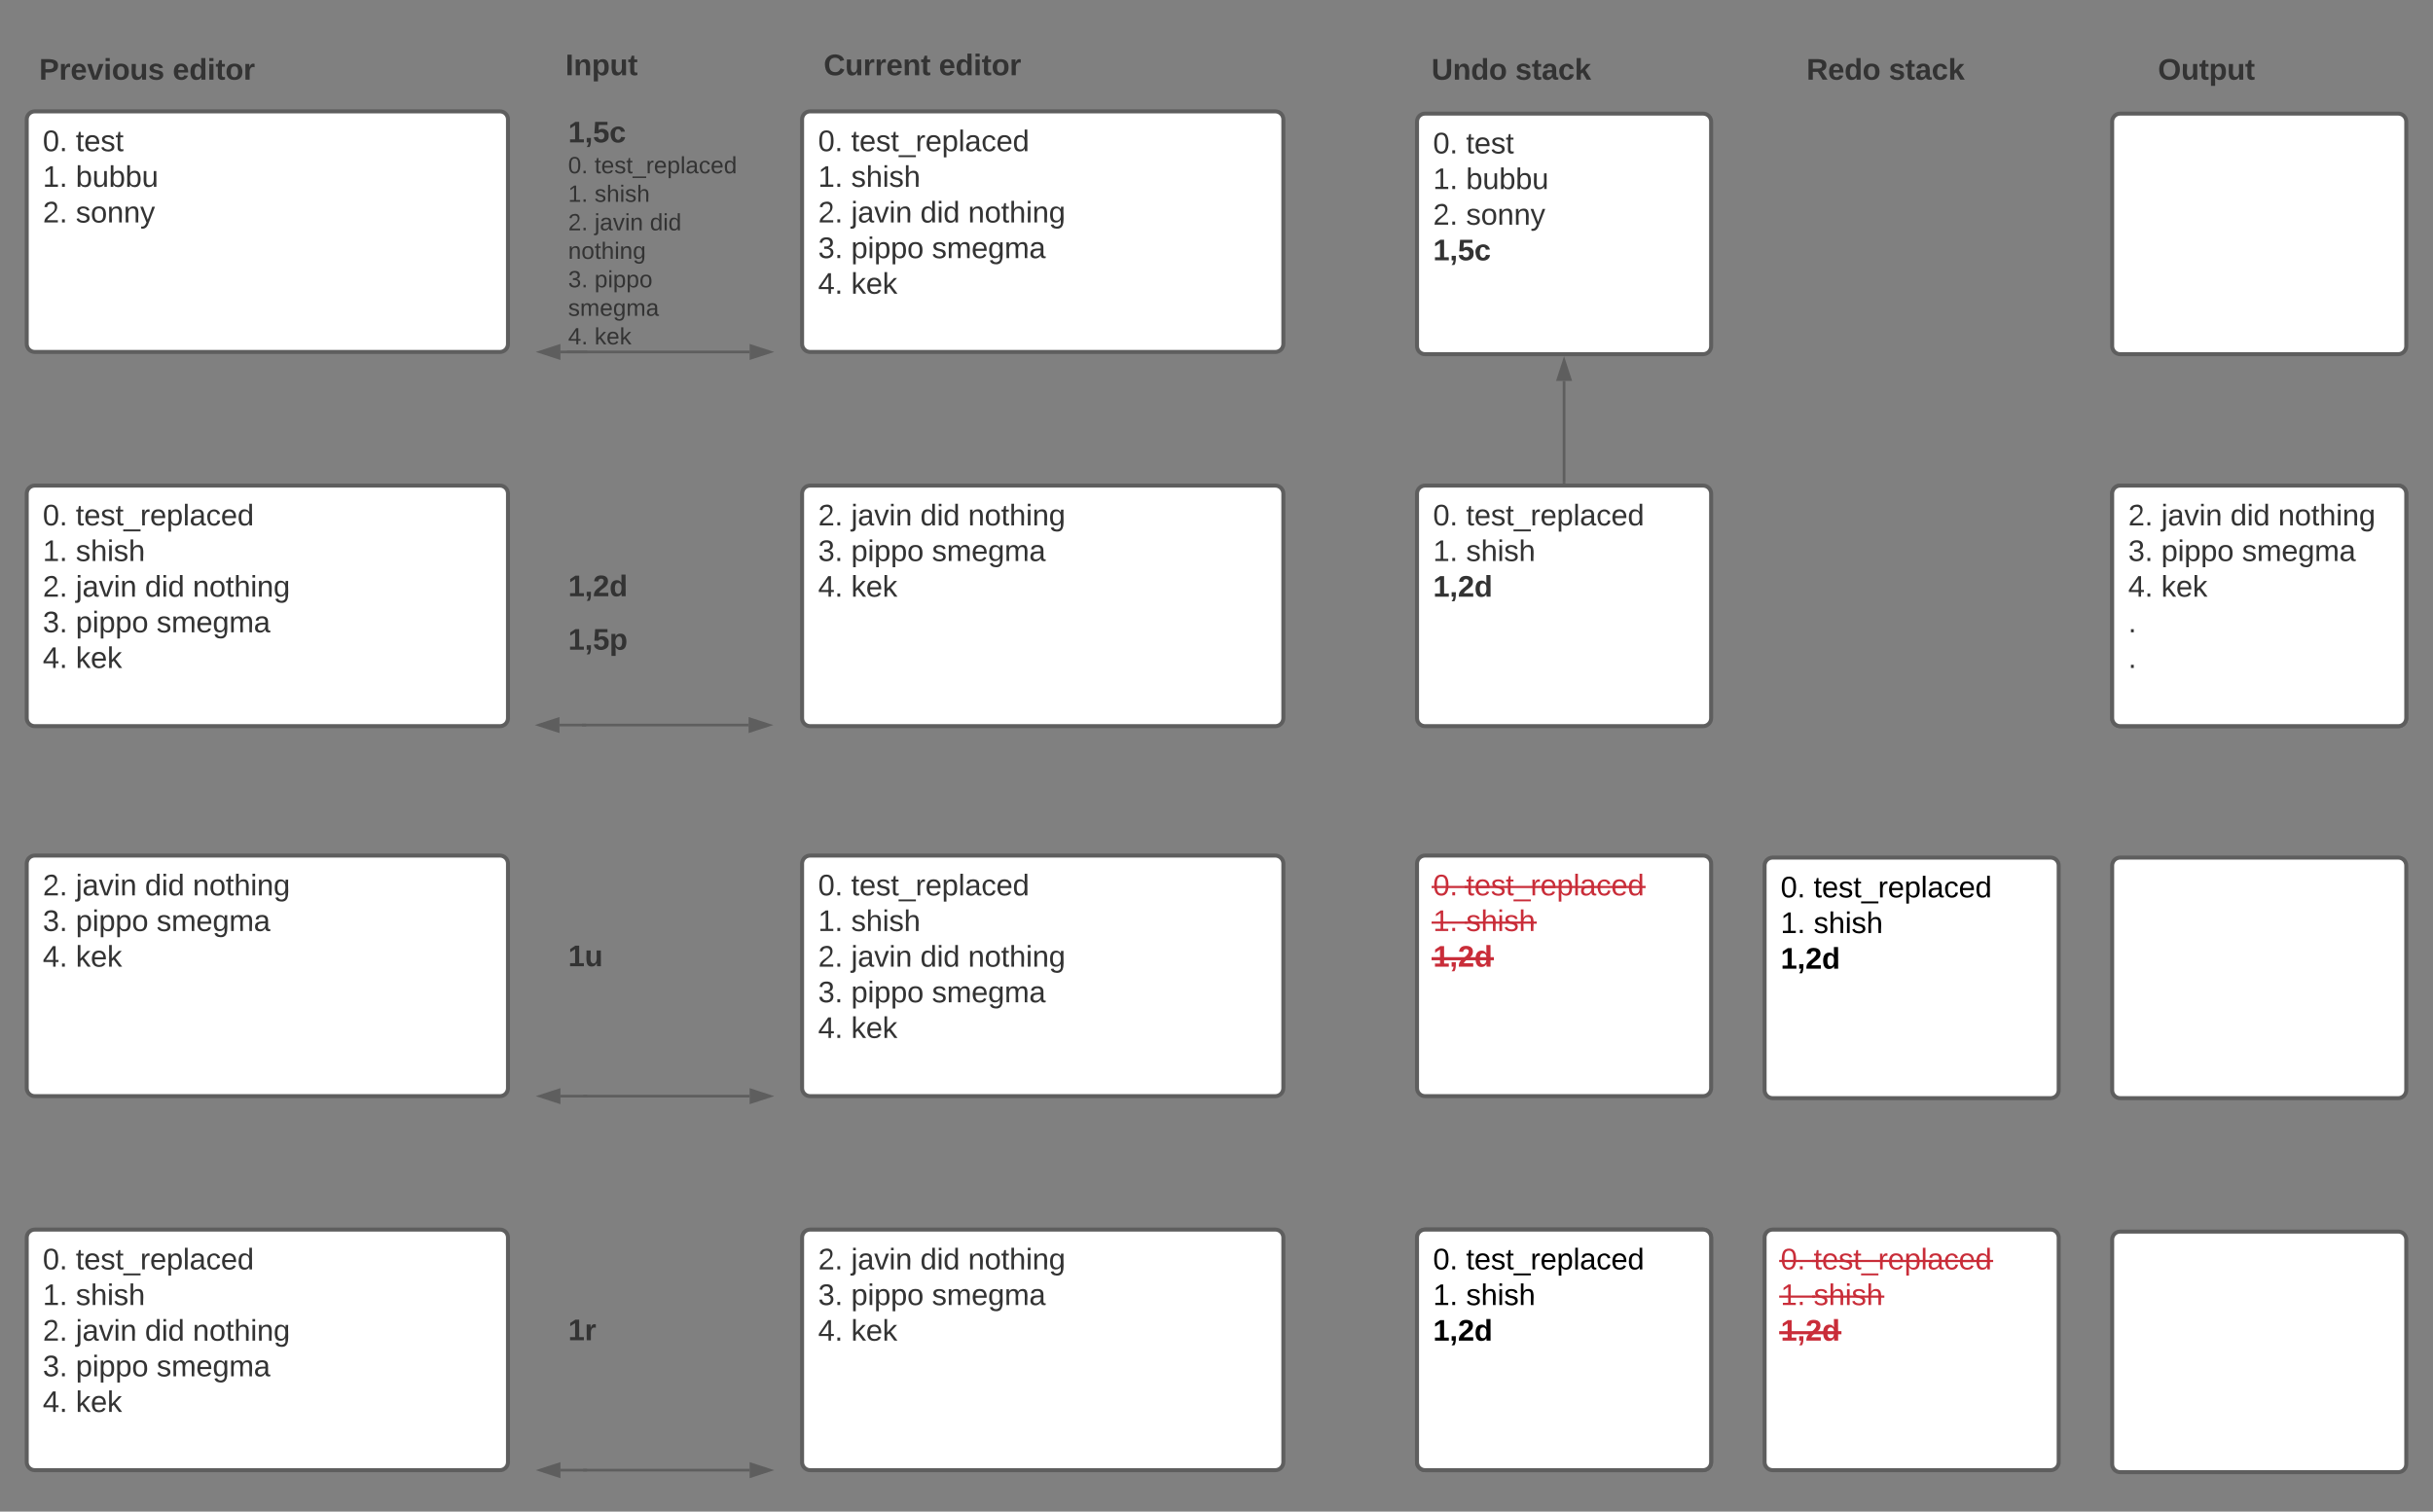 <svg xmlns="http://www.w3.org/2000/svg" xmlns:xlink="http://www.w3.org/1999/xlink" xmlns:lucid="lucid" width="1820" height="1131"><rect width="100%" height="100%" fill="#808080" stroke="none"/><g transform="translate(-40 -36.667)" lucid:page-tab-id="0_0"><path d="M60 126c0-3.3 2.7-6 6-6h348c3.3 0 6 2.7 6 6v168c0 3.3-2.7 6-6 6H66c-3.3 0-6-2.7-6-6z" stroke="#5e5e5e" stroke-width="3" fill="#fff"/><use xlink:href="#a" transform="matrix(1,0,0,1,72,132) translate(0 17.778)"/><use xlink:href="#b" transform="matrix(1,0,0,1,72,132) translate(24.691 17.778)"/><use xlink:href="#c" transform="matrix(1,0,0,1,72,132) translate(0 44.444)"/><use xlink:href="#d" transform="matrix(1,0,0,1,72,132) translate(24.691 44.444)"/><use xlink:href="#e" transform="matrix(1,0,0,1,72,132) translate(0 71.111)"/><use xlink:href="#f" transform="matrix(1,0,0,1,72,132) translate(24.691 71.111)"/><path d="M465.24 300h135.5M465.27 300h-1.03" stroke="#5e5e5e" stroke-width="2" fill="none"/><path d="M616 300l-14.25 4.64v-9.28z" stroke="#5e5e5e" stroke-width="2" fill="#5e5e5e"/><path d="M478.25 300h-19M478.22 300h1.03" stroke="#5e5e5e" stroke-width="2" fill="none"/><path d="M444 300l14.25-4.64v9.28z" stroke="#5e5e5e" stroke-width="2" fill="#5e5e5e"/><path d="M640 126c0-3.3 2.7-6 6-6h348c3.3 0 6 2.7 6 6v168c0 3.3-2.7 6-6 6H646c-3.3 0-6-2.7-6-6z" stroke="#5e5e5e" stroke-width="3" fill="#fff"/><use xlink:href="#g" transform="matrix(1,0,0,1,652,132) translate(0 17.778)"/><use xlink:href="#h" transform="matrix(1,0,0,1,652,132) translate(24.691 17.778)"/><use xlink:href="#i" transform="matrix(1,0,0,1,652,132) translate(0 44.444)"/><use xlink:href="#j" transform="matrix(1,0,0,1,652,132) translate(24.691 44.444)"/><use xlink:href="#k" transform="matrix(1,0,0,1,652,132) translate(0 71.111)"/><use xlink:href="#l" transform="matrix(1,0,0,1,652,132) translate(24.691 71.111)"/><use xlink:href="#m" transform="matrix(1,0,0,1,652,132) translate(76.42 71.111)"/><use xlink:href="#n" transform="matrix(1,0,0,1,652,132) translate(112.16 71.111)"/><use xlink:href="#o" transform="matrix(1,0,0,1,652,132) translate(0 97.778)"/><use xlink:href="#p" transform="matrix(1,0,0,1,652,132) translate(24.691 97.778)"/><use xlink:href="#q" transform="matrix(1,0,0,1,652,132) translate(85.123 97.778)"/><use xlink:href="#r" transform="matrix(1,0,0,1,652,132) translate(0 124.444)"/><use xlink:href="#s" transform="matrix(1,0,0,1,652,132) translate(24.691 124.444)"/><path d="M460 126c0-3.3 2.7-6 6-6h128c3.3 0 6 2.7 6 6v168c0 3.3-2.7 6-6 6H466c-3.3 0-6-2.7-6-6z" stroke="#000" stroke-opacity="0" stroke-width="3" fill="#fff" fill-opacity="0"/><use xlink:href="#t" transform="matrix(1,0,0,1,465,125) translate(0 18.218)"/><use xlink:href="#u" transform="matrix(1,0,0,1,465,125) translate(0 41.33)"/><use xlink:href="#v" transform="matrix(1,0,0,1,465,125) translate(19.753 41.33)"/><use xlink:href="#w" transform="matrix(1,0,0,1,465,125) translate(0 62.663)"/><use xlink:href="#x" transform="matrix(1,0,0,1,465,125) translate(19.753 62.663)"/><use xlink:href="#y" transform="matrix(1,0,0,1,465,125) translate(0 83.996)"/><use xlink:href="#z" transform="matrix(1,0,0,1,465,125) translate(19.753 83.996)"/><use xlink:href="#A" transform="matrix(1,0,0,1,465,125) translate(61.136 83.996)"/><use xlink:href="#B" transform="matrix(1,0,0,1,465,125) translate(0 105.33)"/><use xlink:href="#C" transform="matrix(1,0,0,1,465,125) translate(0 126.663)"/><use xlink:href="#D" transform="matrix(1,0,0,1,465,125) translate(19.753 126.663)"/><use xlink:href="#E" transform="matrix(1,0,0,1,465,125) translate(0 147.996)"/><use xlink:href="#F" transform="matrix(1,0,0,1,465,125) translate(0 169.33)"/><use xlink:href="#G" transform="matrix(1,0,0,1,465,125) translate(19.753 169.33)"/><path d="M60 406c0-3.3 2.7-6 6-6h348c3.3 0 6 2.7 6 6v168c0 3.3-2.7 6-6 6H66c-3.3 0-6-2.7-6-6z" stroke="#5e5e5e" stroke-width="3" fill="#fff"/><use xlink:href="#g" transform="matrix(1,0,0,1,72,412) translate(0 17.778)"/><use xlink:href="#h" transform="matrix(1,0,0,1,72,412) translate(24.691 17.778)"/><use xlink:href="#i" transform="matrix(1,0,0,1,72,412) translate(0 44.444)"/><use xlink:href="#j" transform="matrix(1,0,0,1,72,412) translate(24.691 44.444)"/><use xlink:href="#k" transform="matrix(1,0,0,1,72,412) translate(0 71.111)"/><use xlink:href="#l" transform="matrix(1,0,0,1,72,412) translate(24.691 71.111)"/><use xlink:href="#m" transform="matrix(1,0,0,1,72,412) translate(76.42 71.111)"/><use xlink:href="#n" transform="matrix(1,0,0,1,72,412) translate(112.16 71.111)"/><use xlink:href="#o" transform="matrix(1,0,0,1,72,412) translate(0 97.778)"/><use xlink:href="#p" transform="matrix(1,0,0,1,72,412) translate(24.691 97.778)"/><use xlink:href="#q" transform="matrix(1,0,0,1,72,412) translate(85.123 97.778)"/><use xlink:href="#r" transform="matrix(1,0,0,1,72,412) translate(0 124.444)"/><use xlink:href="#s" transform="matrix(1,0,0,1,72,412) translate(24.691 124.444)"/><path d="M476.4 579.17H600M476.44 579.17h-1.03" stroke="#5e5e5e" stroke-width="2" fill="none"/><path d="M615.26 579.17L601 583.8v-9.27z" stroke="#5e5e5e" stroke-width="2" fill="#5e5e5e"/><path d="M477.5 579.17h-19M477.47 579.17h1.03" stroke="#5e5e5e" stroke-width="2" fill="none"/><path d="M443.24 579.17l14.26-4.64v9.27z" stroke="#5e5e5e" stroke-width="2" fill="#5e5e5e"/><path d="M640 406c0-3.3 2.7-6 6-6h348c3.3 0 6 2.7 6 6v168c0 3.3-2.7 6-6 6H646c-3.3 0-6-2.7-6-6z" stroke="#5e5e5e" stroke-width="3" fill="#fff"/><use xlink:href="#k" transform="matrix(1,0,0,1,652,412) translate(0 17.778)"/><use xlink:href="#l" transform="matrix(1,0,0,1,652,412) translate(24.691 17.778)"/><use xlink:href="#m" transform="matrix(1,0,0,1,652,412) translate(76.42 17.778)"/><use xlink:href="#n" transform="matrix(1,0,0,1,652,412) translate(112.16 17.778)"/><use xlink:href="#o" transform="matrix(1,0,0,1,652,412) translate(0 44.444)"/><use xlink:href="#p" transform="matrix(1,0,0,1,652,412) translate(24.691 44.444)"/><use xlink:href="#q" transform="matrix(1,0,0,1,652,412) translate(85.123 44.444)"/><use xlink:href="#r" transform="matrix(1,0,0,1,652,412) translate(0 71.111)"/><use xlink:href="#s" transform="matrix(1,0,0,1,652,412) translate(24.691 71.111)"/><path d="M460 466c0-3.3 2.7-6 6-6h128c3.3 0 6 2.7 6 6v8c0 3.3-2.7 6-6 6H466c-3.3 0-6-2.7-6-6z" stroke="#000" stroke-opacity="0" stroke-width="3" fill="#fff" fill-opacity="0"/><use xlink:href="#H" transform="matrix(1,0,0,1,465,465) translate(0 17.778)"/><path d="M1100 406c0-3.3 2.7-6 6-6h208c3.3 0 6 2.7 6 6v168c0 3.3-2.7 6-6 6h-208c-3.3 0-6-2.7-6-6z" stroke="#5e5e5e" stroke-width="3" fill="#fff"/><use xlink:href="#g" transform="matrix(1,0,0,1,1112,412) translate(0 17.778)"/><use xlink:href="#h" transform="matrix(1,0,0,1,1112,412) translate(24.691 17.778)"/><use xlink:href="#i" transform="matrix(1,0,0,1,1112,412) translate(0 44.444)"/><use xlink:href="#j" transform="matrix(1,0,0,1,1112,412) translate(24.691 44.444)"/><use xlink:href="#H" transform="matrix(1,0,0,1,1112,412) translate(0 71.111)"/><path d="M1100 127.67c0-3.32 2.7-6 6-6h208c3.3 0 6 2.68 6 6v168c0 3.3-2.7 6-6 6h-208c-3.3 0-6-2.7-6-6z" stroke="#5e5e5e" stroke-width="3" fill="#fff"/><use xlink:href="#a" transform="matrix(1,0,0,1,1112,133.667) translate(0 17.778)"/><use xlink:href="#b" transform="matrix(1,0,0,1,1112,133.667) translate(24.691 17.778)"/><use xlink:href="#c" transform="matrix(1,0,0,1,1112,133.667) translate(0 44.444)"/><use xlink:href="#d" transform="matrix(1,0,0,1,1112,133.667) translate(24.691 44.444)"/><use xlink:href="#e" transform="matrix(1,0,0,1,1112,133.667) translate(0 71.111)"/><use xlink:href="#I" transform="matrix(1,0,0,1,1112,133.667) translate(24.691 71.111)"/><use xlink:href="#J" transform="matrix(1,0,0,1,1112,133.667) translate(0 97.778)"/><path d="M1100 66c0-3.3 2.7-6 6-6h128c3.3 0 6 2.7 6 6v51.33c0 3.32-2.7 6-6 6h-128c-3.3 0-6-2.68-6-6z" stroke="#000" stroke-opacity="0" stroke-width="3" fill="#fff" fill-opacity="0"/><g><use xlink:href="#K" transform="matrix(1,0,0,1,1105,65) translate(5.778 31.278)"/><use xlink:href="#L" transform="matrix(1,0,0,1,1105,65) translate(68.494 31.278)"/></g><path d="M1210 397.5v-75.83" stroke="#5e5e5e" stroke-width="2" fill="none"/><path d="M1211 398.5h-2v-1.03h2z" fill="#5e5e5e"/><path d="M1210 306.4l4.64 14.27h-9.28z" stroke="#5e5e5e" stroke-width="2" fill="#5e5e5e"/><path d="M1380 66c0-3.3 2.7-6 6-6h128c3.3 0 6 2.7 6 6v51.33c0 3.32-2.7 6-6 6h-128c-3.3 0-6-2.68-6-6z" stroke="#000" stroke-opacity="0" stroke-width="3" fill="#fff" fill-opacity="0"/><g><use xlink:href="#M" transform="matrix(1,0,0,1,1385,65) translate(6.364 31.278)"/><use xlink:href="#L" transform="matrix(1,0,0,1,1385,65) translate(67.907 31.278)"/></g><path d="M1620 406c0-3.3 2.7-6 6-6h208c3.3 0 6 2.7 6 6v168c0 3.3-2.7 6-6 6h-208c-3.3 0-6-2.7-6-6zM1620 127.67c0-3.32 2.7-6 6-6h208c3.3 0 6 2.68 6 6v168c0 3.3-2.7 6-6 6h-208c-3.3 0-6-2.7-6-6z" stroke="#5e5e5e" stroke-width="3" fill="#fff"/><path d="M1620 66c0-3.3 2.7-6 6-6h128c3.3 0 6 2.7 6 6v51.33c0 3.32-2.7 6-6 6h-128c-3.3 0-6-2.68-6-6z" stroke="#000" stroke-opacity="0" stroke-width="3" fill="#fff" fill-opacity="0"/><g><use xlink:href="#N" transform="matrix(1,0,0,1,1625,65) translate(29.235 31.278)"/></g><path d="M460 506c0-3.3 2.7-6 6-6h128c3.3 0 6 2.7 6 6v8c0 3.3-2.7 6-6 6H466c-3.3 0-6-2.7-6-6z" stroke="#000" stroke-opacity="0" stroke-width="3" fill="#fff" fill-opacity="0"/><g><use xlink:href="#O" transform="matrix(1,0,0,1,465,505) translate(0 17.778)"/></g><path d="M1620 406c0-3.3 2.7-6 6-6h208c3.3 0 6 2.7 6 6v168c0 3.3-2.7 6-6 6h-208c-3.3 0-6-2.7-6-6z" stroke="#5e5e5e" stroke-width="3" fill="#fff"/><g><use xlink:href="#k" transform="matrix(1,0,0,1,1632,412) translate(0 17.778)"/><use xlink:href="#l" transform="matrix(1,0,0,1,1632,412) translate(24.691 17.778)"/><use xlink:href="#m" transform="matrix(1,0,0,1,1632,412) translate(76.42 17.778)"/><use xlink:href="#n" transform="matrix(1,0,0,1,1632,412) translate(112.16 17.778)"/><use xlink:href="#o" transform="matrix(1,0,0,1,1632,412) translate(0 44.444)"/><use xlink:href="#p" transform="matrix(1,0,0,1,1632,412) translate(24.691 44.444)"/><use xlink:href="#q" transform="matrix(1,0,0,1,1632,412) translate(85.123 44.444)"/><use xlink:href="#r" transform="matrix(1,0,0,1,1632,412) translate(0 71.111)"/><use xlink:href="#P" transform="matrix(1,0,0,1,1632,412) translate(24.691 71.111)"/><use xlink:href="#Q" transform="matrix(1,0,0,1,1632,412) translate(0 97.778)"/><use xlink:href="#R" transform="matrix(1,0,0,1,1632,412) translate(0 124.444)"/></g><path d="M60 682.83c0-3.3 2.7-6 6-6h348c3.3 0 6 2.7 6 6v168c0 3.32-2.7 6-6 6H66c-3.3 0-6-2.68-6-6z" stroke="#5e5e5e" stroke-width="3" fill="#fff"/><g><use xlink:href="#k" transform="matrix(1,0,0,1,72,688.833) translate(0 17.778)"/><use xlink:href="#l" transform="matrix(1,0,0,1,72,688.833) translate(24.691 17.778)"/><use xlink:href="#m" transform="matrix(1,0,0,1,72,688.833) translate(76.42 17.778)"/><use xlink:href="#n" transform="matrix(1,0,0,1,72,688.833) translate(112.16 17.778)"/><use xlink:href="#o" transform="matrix(1,0,0,1,72,688.833) translate(0 44.444)"/><use xlink:href="#p" transform="matrix(1,0,0,1,72,688.833) translate(24.691 44.444)"/><use xlink:href="#q" transform="matrix(1,0,0,1,72,688.833) translate(85.123 44.444)"/><use xlink:href="#r" transform="matrix(1,0,0,1,72,688.833) translate(0 71.111)"/><use xlink:href="#s" transform="matrix(1,0,0,1,72,688.833) translate(24.691 71.111)"/></g><path d="M640 682.83c0-3.3 2.7-6 6-6h348c3.3 0 6 2.7 6 6v168c0 3.32-2.7 6-6 6H646c-3.3 0-6-2.68-6-6z" stroke="#5e5e5e" stroke-width="3" fill="#fff"/><g><use xlink:href="#g" transform="matrix(1,0,0,1,652,688.833) translate(0 17.778)"/><use xlink:href="#h" transform="matrix(1,0,0,1,652,688.833) translate(24.691 17.778)"/><use xlink:href="#i" transform="matrix(1,0,0,1,652,688.833) translate(0 44.444)"/><use xlink:href="#j" transform="matrix(1,0,0,1,652,688.833) translate(24.691 44.444)"/><use xlink:href="#k" transform="matrix(1,0,0,1,652,688.833) translate(0 71.111)"/><use xlink:href="#l" transform="matrix(1,0,0,1,652,688.833) translate(24.691 71.111)"/><use xlink:href="#m" transform="matrix(1,0,0,1,652,688.833) translate(76.42 71.111)"/><use xlink:href="#n" transform="matrix(1,0,0,1,652,688.833) translate(112.16 71.111)"/><use xlink:href="#o" transform="matrix(1,0,0,1,652,688.833) translate(0 97.778)"/><use xlink:href="#p" transform="matrix(1,0,0,1,652,688.833) translate(24.691 97.778)"/><use xlink:href="#q" transform="matrix(1,0,0,1,652,688.833) translate(85.123 97.778)"/><use xlink:href="#r" transform="matrix(1,0,0,1,652,688.833) translate(0 124.444)"/><use xlink:href="#s" transform="matrix(1,0,0,1,652,688.833) translate(24.691 124.444)"/></g><path d="M460 742.83c0-3.3 2.7-6 6-6h128c3.3 0 6 2.7 6 6v8c0 3.32-2.7 6-6 6H466c-3.3 0-6-2.68-6-6z" stroke="#000" stroke-opacity="0" stroke-width="3" fill="#fff" fill-opacity="0"/><g><use xlink:href="#S" transform="matrix(1,0,0,1,465,741.833) translate(0 17.778)"/></g><path d="M1100 682.83c0-3.3 2.7-6 6-6h208c3.3 0 6 2.7 6 6v168c0 3.32-2.7 6-6 6h-208c-3.3 0-6-2.68-6-6z" stroke="#5e5e5e" stroke-width="3" fill="#fff"/><g><use xlink:href="#T" transform="matrix(1,0,0,1,1112,688.833) translate(0 17.778)"/><use xlink:href="#U" transform="matrix(1,0,0,1,1112,688.833) translate(24.691 17.778)"/><use xlink:href="#V" transform="matrix(1,0,0,1,1112,688.833) translate(0 44.444)"/><use xlink:href="#W" transform="matrix(1,0,0,1,1112,688.833) translate(24.691 44.444)"/><use xlink:href="#X" transform="matrix(1,0,0,1,1112,688.833) translate(0 71.111)"/></g><path d="M1360 684.33c0-3.3 2.7-6 6-6h208c3.3 0 6 2.7 6 6v168c0 3.32-2.7 6-6 6h-208c-3.3 0-6-2.68-6-6z" stroke="#5e5e5e" stroke-width="3" fill="#fff"/><g><use xlink:href="#Y" transform="matrix(1,0,0,1,1372,690.333) translate(0 17.778)"/><use xlink:href="#Z" transform="matrix(1,0,0,1,1372,690.333) translate(24.691 17.778)"/><use xlink:href="#aa" transform="matrix(1,0,0,1,1372,690.333) translate(0 44.444)"/><use xlink:href="#ab" transform="matrix(1,0,0,1,1372,690.333) translate(24.691 44.444)"/><use xlink:href="#ac" transform="matrix(1,0,0,1,1372,690.333) translate(0 71.111)"/></g><path d="M1620 684.33c0-3.3 2.7-6 6-6h208c3.3 0 6 2.7 6 6v168c0 3.32-2.7 6-6 6h-208c-3.3 0-6-2.68-6-6z" stroke="#5e5e5e" stroke-width="3" fill="#fff"/><path d="M477.16 856.83h123.6M477.2 856.83h-1.04" stroke="#5e5e5e" stroke-width="2" fill="none"/><path d="M616 856.83l-14.25 4.64v-9.27z" stroke="#5e5e5e" stroke-width="2" fill="#5e5e5e"/><path d="M478.25 856.83h-19M478.22 856.83h1.03" stroke="#5e5e5e" stroke-width="2" fill="none"/><path d="M444 856.83l14.25-4.63v9.27z" stroke="#5e5e5e" stroke-width="2" fill="#5e5e5e"/><path d="M60 962.67c0-3.32 2.7-6 6-6h348c3.3 0 6 2.68 6 6v168c0 3.3-2.7 6-6 6H66c-3.3 0-6-2.7-6-6z" stroke="#5e5e5e" stroke-width="3" fill="#fff"/><g><use xlink:href="#g" transform="matrix(1,0,0,1,72,968.667) translate(0 17.778)"/><use xlink:href="#h" transform="matrix(1,0,0,1,72,968.667) translate(24.691 17.778)"/><use xlink:href="#i" transform="matrix(1,0,0,1,72,968.667) translate(0 44.444)"/><use xlink:href="#j" transform="matrix(1,0,0,1,72,968.667) translate(24.691 44.444)"/><use xlink:href="#k" transform="matrix(1,0,0,1,72,968.667) translate(0 71.111)"/><use xlink:href="#l" transform="matrix(1,0,0,1,72,968.667) translate(24.691 71.111)"/><use xlink:href="#m" transform="matrix(1,0,0,1,72,968.667) translate(76.42 71.111)"/><use xlink:href="#n" transform="matrix(1,0,0,1,72,968.667) translate(112.16 71.111)"/><use xlink:href="#o" transform="matrix(1,0,0,1,72,968.667) translate(0 97.778)"/><use xlink:href="#p" transform="matrix(1,0,0,1,72,968.667) translate(24.691 97.778)"/><use xlink:href="#q" transform="matrix(1,0,0,1,72,968.667) translate(85.123 97.778)"/><use xlink:href="#r" transform="matrix(1,0,0,1,72,968.667) translate(0 124.444)"/><use xlink:href="#s" transform="matrix(1,0,0,1,72,968.667) translate(24.691 124.444)"/></g><path d="M640 962.67c0-3.32 2.7-6 6-6h348c3.3 0 6 2.68 6 6v168c0 3.3-2.7 6-6 6H646c-3.3 0-6-2.7-6-6z" stroke="#5e5e5e" stroke-width="3" fill="#fff"/><g><use xlink:href="#k" transform="matrix(1,0,0,1,652,968.667) translate(0 17.778)"/><use xlink:href="#l" transform="matrix(1,0,0,1,652,968.667) translate(24.691 17.778)"/><use xlink:href="#m" transform="matrix(1,0,0,1,652,968.667) translate(76.42 17.778)"/><use xlink:href="#n" transform="matrix(1,0,0,1,652,968.667) translate(112.16 17.778)"/><use xlink:href="#o" transform="matrix(1,0,0,1,652,968.667) translate(0 44.444)"/><use xlink:href="#p" transform="matrix(1,0,0,1,652,968.667) translate(24.691 44.444)"/><use xlink:href="#q" transform="matrix(1,0,0,1,652,968.667) translate(85.123 44.444)"/><use xlink:href="#r" transform="matrix(1,0,0,1,652,968.667) translate(0 71.111)"/><use xlink:href="#s" transform="matrix(1,0,0,1,652,968.667) translate(24.691 71.111)"/></g><path d="M460 1022.67c0-3.32 2.7-6 6-6h128c3.3 0 6 2.68 6 6v8c0 3.3-2.7 6-6 6H466c-3.3 0-6-2.7-6-6z" stroke="#000" stroke-opacity="0" stroke-width="3" fill="#fff" fill-opacity="0"/><g><use xlink:href="#ad" transform="matrix(1,0,0,1,465,1021.667) translate(0 17.778)"/></g><path d="M1100 962.67c0-3.32 2.7-6 6-6h208c3.3 0 6 2.68 6 6v168c0 3.3-2.7 6-6 6h-208c-3.3 0-6-2.7-6-6z" stroke="#5e5e5e" stroke-width="3" fill="#fff"/><g><use xlink:href="#T" transform="matrix(1,0,0,1,1112,968.667) translate(0 17.778)"/><use xlink:href="#U" transform="matrix(1,0,0,1,1112,968.667) translate(24.691 17.778)"/><use xlink:href="#V" transform="matrix(1,0,0,1,1112,968.667) translate(0 44.444)"/><use xlink:href="#W" transform="matrix(1,0,0,1,1112,968.667) translate(24.691 44.444)"/><use xlink:href="#X" transform="matrix(1,0,0,1,1112,968.667) translate(0 71.111)"/></g><path d="M1100 962.67c0-3.32 2.7-6 6-6h208c3.3 0 6 2.68 6 6v168c0 3.3-2.7 6-6 6h-208c-3.3 0-6-2.7-6-6z" stroke="#5e5e5e" stroke-width="3" fill="#fff"/><g><use xlink:href="#Y" transform="matrix(1,0,0,1,1112,968.667) translate(0 17.778)"/><use xlink:href="#Z" transform="matrix(1,0,0,1,1112,968.667) translate(24.691 17.778)"/><use xlink:href="#aa" transform="matrix(1,0,0,1,1112,968.667) translate(0 44.444)"/><use xlink:href="#ab" transform="matrix(1,0,0,1,1112,968.667) translate(24.691 44.444)"/><use xlink:href="#ac" transform="matrix(1,0,0,1,1112,968.667) translate(0 71.111)"/></g><path d="M1620 964.17c0-3.32 2.7-6 6-6h208c3.3 0 6 2.68 6 6v168c0 3.3-2.7 6-6 6h-208c-3.3 0-6-2.7-6-6z" stroke="#5e5e5e" stroke-width="3" fill="#fff"/><path d="M477.16 1136.67h123.6M477.2 1136.67h-1.04" stroke="#5e5e5e" stroke-width="2" fill="none"/><path d="M616 1136.67l-14.25 4.63v-9.27z" stroke="#5e5e5e" stroke-width="2" fill="#5e5e5e"/><path d="M478.25 1136.67h-19M478.22 1136.67h1.03" stroke="#5e5e5e" stroke-width="2" fill="none"/><path d="M444 1136.67l14.25-4.64v9.27z" stroke="#5e5e5e" stroke-width="2" fill="#5e5e5e"/><path d="M1360 962.67c0-3.32 2.7-6 6-6h208c3.3 0 6 2.68 6 6v168c0 3.3-2.7 6-6 6h-208c-3.3 0-6-2.7-6-6z" stroke="#5e5e5e" stroke-width="3" fill="#fff"/><g><use xlink:href="#T" transform="matrix(1,0,0,1,1372,968.667) translate(0 17.778)"/><use xlink:href="#U" transform="matrix(1,0,0,1,1372,968.667) translate(24.691 17.778)"/><use xlink:href="#V" transform="matrix(1,0,0,1,1372,968.667) translate(0 44.444)"/><use xlink:href="#W" transform="matrix(1,0,0,1,1372,968.667) translate(24.691 44.444)"/><use xlink:href="#X" transform="matrix(1,0,0,1,1372,968.667) translate(0 71.111)"/></g><path d="M60 66c0-3.3 2.7-6 6-6h168c3.3 0 6 2.7 6 6v51.33c0 3.32-2.7 6-6 6H66c-3.3 0-6-2.68-6-6z" stroke="#000" stroke-opacity="0" stroke-width="3" fill="#fff" fill-opacity="0"/><g><use xlink:href="#ae" transform="matrix(1,0,0,1,65,65) translate(4.29 31.278)"/><use xlink:href="#af" transform="matrix(1,0,0,1,65,65) translate(104.167 31.278)"/></g><path d="M640 62.67c0-3.32 2.7-6 6-6h168c3.3 0 6 2.68 6 6V114c0 3.3-2.7 6-6 6H646c-3.3 0-6-2.7-6-6z" stroke="#000" stroke-opacity="0" stroke-width="3" fill="#fff" fill-opacity="0"/><g><use xlink:href="#ag" transform="matrix(1,0,0,1,645,61.667) translate(11.142 31.278)"/><use xlink:href="#af" transform="matrix(1,0,0,1,645,61.667) translate(97.315 31.278)"/></g><path d="M440 62.67c0-3.32 2.7-6 6-6h88c3.3 0 6 2.68 6 6V114c0 3.3-2.7 6-6 6h-88c-3.3 0-6-2.7-6-6z" stroke="#000" stroke-opacity="0" stroke-width="3" fill="#fff" fill-opacity="0"/><g><use xlink:href="#ah" transform="matrix(1,0,0,1,445,61.667) translate(17.963 31.278)"/></g><defs><path fill="#333" d="M101-251c68 0 85 55 85 127S166 4 100 4C33 4 14-52 14-124c0-73 17-127 87-127zm-1 229c47 0 54-49 54-102s-4-102-53-102c-51 0-55 48-55 102 0 53 5 102 54 102" id="ai"/><path fill="#333" d="M33 0v-38h34V0H33" id="aj"/><g id="a"><use transform="matrix(0.062,0,0,0.062,0,0)" xlink:href="#ai"/><use transform="matrix(0.062,0,0,0.062,12.346,0)" xlink:href="#aj"/></g><path fill="#333" d="M59-47c-2 24 18 29 38 22v24C64 9 27 4 27-40v-127H5v-23h24l9-43h21v43h35v23H59v120" id="ak"/><path fill="#333" d="M100-194c63 0 86 42 84 106H49c0 40 14 67 53 68 26 1 43-12 49-29l28 8c-11 28-37 45-77 45C44 4 14-33 15-96c1-61 26-98 85-98zm52 81c6-60-76-77-97-28-3 7-6 17-6 28h103" id="al"/><path fill="#333" d="M135-143c-3-34-86-38-87 0 15 53 115 12 119 90S17 21 10-45l28-5c4 36 97 45 98 0-10-56-113-15-118-90-4-57 82-63 122-42 12 7 21 19 24 35" id="am"/><g id="b"><use transform="matrix(0.062,0,0,0.062,0,0)" xlink:href="#ak"/><use transform="matrix(0.062,0,0,0.062,6.173,0)" xlink:href="#al"/><use transform="matrix(0.062,0,0,0.062,18.519,0)" xlink:href="#am"/><use transform="matrix(0.062,0,0,0.062,29.63,0)" xlink:href="#ak"/></g><path fill="#333" d="M27 0v-27h64v-190l-56 39v-29l58-41h29v221h61V0H27" id="an"/><g id="c"><use transform="matrix(0.062,0,0,0.062,0,0)" xlink:href="#an"/><use transform="matrix(0.062,0,0,0.062,12.346,0)" xlink:href="#aj"/></g><path fill="#333" d="M115-194c53 0 69 39 70 98 0 66-23 100-70 100C84 3 66-7 56-30L54 0H23l1-261h32v101c10-23 28-34 59-34zm-8 174c40 0 45-34 45-75 0-40-5-75-45-74-42 0-51 32-51 76 0 43 10 73 51 73" id="ao"/><path fill="#333" d="M84 4C-5 8 30-112 23-190h32v120c0 31 7 50 39 49 72-2 45-101 50-169h31l1 190h-30c-1-10 1-25-2-33-11 22-28 36-60 37" id="ap"/><g id="d"><use transform="matrix(0.062,0,0,0.062,0,0)" xlink:href="#ao"/><use transform="matrix(0.062,0,0,0.062,12.346,0)" xlink:href="#ap"/><use transform="matrix(0.062,0,0,0.062,24.691,0)" xlink:href="#ao"/><use transform="matrix(0.062,0,0,0.062,37.037,0)" xlink:href="#ao"/><use transform="matrix(0.062,0,0,0.062,49.383,0)" xlink:href="#ap"/></g><path fill="#333" d="M101-251c82-7 93 87 43 132L82-64C71-53 59-42 53-27h129V0H18c2-99 128-94 128-182 0-28-16-43-45-43s-46 15-49 41l-32-3c6-41 34-60 81-64" id="aq"/><g id="e"><use transform="matrix(0.062,0,0,0.062,0,0)" xlink:href="#aq"/><use transform="matrix(0.062,0,0,0.062,12.346,0)" xlink:href="#aj"/></g><path fill="#333" d="M100-194c62-1 85 37 85 99 1 63-27 99-86 99S16-35 15-95c0-66 28-99 85-99zM99-20c44 1 53-31 53-75 0-43-8-75-51-75s-53 32-53 75 10 74 51 75" id="ar"/><path fill="#333" d="M117-194c89-4 53 116 60 194h-32v-121c0-31-8-49-39-48C34-167 62-67 57 0H25l-1-190h30c1 10-1 24 2 32 11-22 29-35 61-36" id="as"/><path fill="#333" d="M179-190L93 31C79 59 56 82 12 73V49c39 6 53-20 64-50L1-190h34L92-34l54-156h33" id="at"/><g id="f"><use transform="matrix(0.062,0,0,0.062,0,0)" xlink:href="#am"/><use transform="matrix(0.062,0,0,0.062,11.111,0)" xlink:href="#ar"/><use transform="matrix(0.062,0,0,0.062,23.457,0)" xlink:href="#as"/><use transform="matrix(0.062,0,0,0.062,35.802,0)" xlink:href="#as"/><use transform="matrix(0.062,0,0,0.062,48.148,0)" xlink:href="#at"/></g><g id="g"><use transform="matrix(0.062,0,0,0.062,0,0)" xlink:href="#ai"/><use transform="matrix(0.062,0,0,0.062,12.346,0)" xlink:href="#aj"/></g><path fill="#333" d="M-5 72V49h209v23H-5" id="au"/><path fill="#333" d="M114-163C36-179 61-72 57 0H25l-1-190h30c1 12-1 29 2 39 6-27 23-49 58-41v29" id="av"/><path fill="#333" d="M115-194c55 1 70 41 70 98S169 2 115 4C84 4 66-9 55-30l1 105H24l-1-265h31l2 30c10-21 28-34 59-34zm-8 174c40 0 45-34 45-75s-6-73-45-74c-42 0-51 32-51 76 0 43 10 73 51 73" id="aw"/><path fill="#333" d="M24 0v-261h32V0H24" id="ax"/><path fill="#333" d="M141-36C126-15 110 5 73 4 37 3 15-17 15-53c-1-64 63-63 125-63 3-35-9-54-41-54-24 1-41 7-42 31l-33-3c5-37 33-52 76-52 45 0 72 20 72 64v82c-1 20 7 32 28 27v20c-31 9-61-2-59-35zM48-53c0 20 12 33 32 33 41-3 63-29 60-74-43 2-92-5-92 41" id="ay"/><path fill="#333" d="M96-169c-40 0-48 33-48 73s9 75 48 75c24 0 41-14 43-38l32 2c-6 37-31 61-74 61-59 0-76-41-82-99-10-93 101-131 147-64 4 7 5 14 7 22l-32 3c-4-21-16-35-41-35" id="az"/><path fill="#333" d="M85-194c31 0 48 13 60 33l-1-100h32l1 261h-30c-2-10 0-23-3-31C134-8 116 4 85 4 32 4 16-35 15-94c0-66 23-100 70-100zm9 24c-40 0-46 34-46 75 0 40 6 74 45 74 42 0 51-32 51-76 0-42-9-74-50-73" id="aA"/><g id="h"><use transform="matrix(0.062,0,0,0.062,0,0)" xlink:href="#ak"/><use transform="matrix(0.062,0,0,0.062,6.173,0)" xlink:href="#al"/><use transform="matrix(0.062,0,0,0.062,18.519,0)" xlink:href="#am"/><use transform="matrix(0.062,0,0,0.062,29.63,0)" xlink:href="#ak"/><use transform="matrix(0.062,0,0,0.062,35.802,0)" xlink:href="#au"/><use transform="matrix(0.062,0,0,0.062,48.148,0)" xlink:href="#av"/><use transform="matrix(0.062,0,0,0.062,55.494,0)" xlink:href="#al"/><use transform="matrix(0.062,0,0,0.062,67.84,0)" xlink:href="#aw"/><use transform="matrix(0.062,0,0,0.062,80.185,0)" xlink:href="#ax"/><use transform="matrix(0.062,0,0,0.062,85.062,0)" xlink:href="#ay"/><use transform="matrix(0.062,0,0,0.062,97.407,0)" xlink:href="#az"/><use transform="matrix(0.062,0,0,0.062,108.519,0)" xlink:href="#al"/><use transform="matrix(0.062,0,0,0.062,120.864,0)" xlink:href="#aA"/></g><g id="i"><use transform="matrix(0.062,0,0,0.062,0,0)" xlink:href="#an"/><use transform="matrix(0.062,0,0,0.062,12.346,0)" xlink:href="#aj"/></g><path fill="#333" d="M106-169C34-169 62-67 57 0H25v-261h32l-1 103c12-21 28-36 61-36 89 0 53 116 60 194h-32v-121c2-32-8-49-39-48" id="aB"/><path fill="#333" d="M24-231v-30h32v30H24zM24 0v-190h32V0H24" id="aC"/><g id="j"><use transform="matrix(0.062,0,0,0.062,0,0)" xlink:href="#am"/><use transform="matrix(0.062,0,0,0.062,11.111,0)" xlink:href="#aB"/><use transform="matrix(0.062,0,0,0.062,23.457,0)" xlink:href="#aC"/><use transform="matrix(0.062,0,0,0.062,28.333,0)" xlink:href="#am"/><use transform="matrix(0.062,0,0,0.062,39.444,0)" xlink:href="#aB"/></g><g id="k"><use transform="matrix(0.062,0,0,0.062,0,0)" xlink:href="#aq"/><use transform="matrix(0.062,0,0,0.062,12.346,0)" xlink:href="#aj"/></g><path fill="#333" d="M24-231v-30h32v30H24zM-9 49c24 4 33-6 33-30v-209h32V24c2 40-23 58-65 49V49" id="aD"/><path fill="#333" d="M108 0H70L1-190h34L89-25l56-165h34" id="aE"/><g id="l"><use transform="matrix(0.062,0,0,0.062,0,0)" xlink:href="#aD"/><use transform="matrix(0.062,0,0,0.062,4.877,0)" xlink:href="#ay"/><use transform="matrix(0.062,0,0,0.062,17.222,0)" xlink:href="#aE"/><use transform="matrix(0.062,0,0,0.062,28.333,0)" xlink:href="#aC"/><use transform="matrix(0.062,0,0,0.062,33.21,0)" xlink:href="#as"/></g><g id="m"><use transform="matrix(0.062,0,0,0.062,0,0)" xlink:href="#aA"/><use transform="matrix(0.062,0,0,0.062,12.346,0)" xlink:href="#aC"/><use transform="matrix(0.062,0,0,0.062,17.222,0)" xlink:href="#aA"/></g><path fill="#333" d="M177-190C167-65 218 103 67 71c-23-6-38-20-44-43l32-5c15 47 100 32 89-28v-30C133-14 115 1 83 1 29 1 15-40 15-95c0-56 16-97 71-98 29-1 48 16 59 35 1-10 0-23 2-32h30zM94-22c36 0 50-32 50-73 0-42-14-75-50-75-39 0-46 34-46 75s6 73 46 73" id="aF"/><g id="n"><use transform="matrix(0.062,0,0,0.062,0,0)" xlink:href="#as"/><use transform="matrix(0.062,0,0,0.062,12.346,0)" xlink:href="#ar"/><use transform="matrix(0.062,0,0,0.062,24.691,0)" xlink:href="#ak"/><use transform="matrix(0.062,0,0,0.062,30.864,0)" xlink:href="#aB"/><use transform="matrix(0.062,0,0,0.062,43.21,0)" xlink:href="#aC"/><use transform="matrix(0.062,0,0,0.062,48.086,0)" xlink:href="#as"/><use transform="matrix(0.062,0,0,0.062,60.432,0)" xlink:href="#aF"/></g><path fill="#333" d="M126-127c33 6 58 20 58 59 0 88-139 92-164 29-3-8-5-16-6-25l32-3c6 27 21 44 54 44 32 0 52-15 52-46 0-38-36-46-79-43v-28c39 1 72-4 72-42 0-27-17-43-46-43-28 0-47 15-49 41l-32-3c6-42 35-63 81-64 48-1 79 21 79 65 0 36-21 52-52 59" id="aG"/><g id="o"><use transform="matrix(0.062,0,0,0.062,0,0)" xlink:href="#aG"/><use transform="matrix(0.062,0,0,0.062,12.346,0)" xlink:href="#aj"/></g><g id="p"><use transform="matrix(0.062,0,0,0.062,0,0)" xlink:href="#aw"/><use transform="matrix(0.062,0,0,0.062,12.346,0)" xlink:href="#aC"/><use transform="matrix(0.062,0,0,0.062,17.222,0)" xlink:href="#aw"/><use transform="matrix(0.062,0,0,0.062,29.568,0)" xlink:href="#aw"/><use transform="matrix(0.062,0,0,0.062,41.914,0)" xlink:href="#ar"/></g><path fill="#333" d="M210-169c-67 3-38 105-44 169h-31v-121c0-29-5-50-35-48C34-165 62-65 56 0H25l-1-190h30c1 10-1 24 2 32 10-44 99-50 107 0 11-21 27-35 58-36 85-2 47 119 55 194h-31v-121c0-29-5-49-35-48" id="aH"/><g id="q"><use transform="matrix(0.062,0,0,0.062,0,0)" xlink:href="#am"/><use transform="matrix(0.062,0,0,0.062,11.111,0)" xlink:href="#aH"/><use transform="matrix(0.062,0,0,0.062,29.568,0)" xlink:href="#al"/><use transform="matrix(0.062,0,0,0.062,41.914,0)" xlink:href="#aF"/><use transform="matrix(0.062,0,0,0.062,54.259,0)" xlink:href="#aH"/><use transform="matrix(0.062,0,0,0.062,72.716,0)" xlink:href="#ay"/></g><path fill="#333" d="M155-56V0h-30v-56H8v-25l114-167h33v167h35v25h-35zm-30-156c-27 46-58 90-88 131h88v-131" id="aI"/><g id="r"><use transform="matrix(0.062,0,0,0.062,0,0)" xlink:href="#aI"/><use transform="matrix(0.062,0,0,0.062,12.346,0)" xlink:href="#aj"/></g><path fill="#333" d="M143 0L79-87 56-68V0H24v-261h32v163l83-92h37l-77 82L181 0h-38" id="aJ"/><g id="s"><use transform="matrix(0.062,0,0,0.062,0,0)" xlink:href="#aJ"/><use transform="matrix(0.062,0,0,0.062,11.111,0)" xlink:href="#al"/><use transform="matrix(0.062,0,0,0.062,23.457,0)" xlink:href="#aJ"/></g><path fill="#333" d="M23 0v-37h61v-169l-59 37v-38l62-41h46v211h57V0H23" id="aK"/><path fill="#333" d="M76-54c-1 42 2 86-19 110H24C36 42 46 24 48 0H25v-54h51" id="aL"/><path fill="#333" d="M139-81c0-46-55-55-73-27H18l9-140h149v37H72l-4 63c44-38 133-4 122 66C201 21 21 35 11-62l49-4c5 18 15 30 39 30 26 0 40-18 40-45" id="aM"/><path fill="#333" d="M190-63c-7 42-38 67-86 67-59 0-84-38-90-98-12-110 154-137 174-36l-49 2c-2-19-15-32-35-32-30 0-35 28-38 64-6 74 65 87 74 30" id="aN"/><g id="t"><use transform="matrix(0.062,0,0,0.062,0,0)" xlink:href="#aK"/><use transform="matrix(0.062,0,0,0.062,12.346,0)" xlink:href="#aL"/><use transform="matrix(0.062,0,0,0.062,18.519,0)" xlink:href="#aM"/><use transform="matrix(0.062,0,0,0.062,30.864,0)" xlink:href="#aN"/></g><g id="u"><use transform="matrix(0.049,0,0,0.049,0,0)" xlink:href="#ai"/><use transform="matrix(0.049,0,0,0.049,9.877,0)" xlink:href="#aj"/></g><g id="v"><use transform="matrix(0.049,0,0,0.049,0,0)" xlink:href="#ak"/><use transform="matrix(0.049,0,0,0.049,4.938,0)" xlink:href="#al"/><use transform="matrix(0.049,0,0,0.049,14.815,0)" xlink:href="#am"/><use transform="matrix(0.049,0,0,0.049,23.704,0)" xlink:href="#ak"/><use transform="matrix(0.049,0,0,0.049,28.642,0)" xlink:href="#au"/><use transform="matrix(0.049,0,0,0.049,38.519,0)" xlink:href="#av"/><use transform="matrix(0.049,0,0,0.049,44.395,0)" xlink:href="#al"/><use transform="matrix(0.049,0,0,0.049,54.272,0)" xlink:href="#aw"/><use transform="matrix(0.049,0,0,0.049,64.148,0)" xlink:href="#ax"/><use transform="matrix(0.049,0,0,0.049,68.049,0)" xlink:href="#ay"/><use transform="matrix(0.049,0,0,0.049,77.926,0)" xlink:href="#az"/><use transform="matrix(0.049,0,0,0.049,86.815,0)" xlink:href="#al"/><use transform="matrix(0.049,0,0,0.049,96.691,0)" xlink:href="#aA"/></g><g id="w"><use transform="matrix(0.049,0,0,0.049,0,0)" xlink:href="#an"/><use transform="matrix(0.049,0,0,0.049,9.877,0)" xlink:href="#aj"/></g><g id="x"><use transform="matrix(0.049,0,0,0.049,0,0)" xlink:href="#am"/><use transform="matrix(0.049,0,0,0.049,8.889,0)" xlink:href="#aB"/><use transform="matrix(0.049,0,0,0.049,18.765,0)" xlink:href="#aC"/><use transform="matrix(0.049,0,0,0.049,22.667,0)" xlink:href="#am"/><use transform="matrix(0.049,0,0,0.049,31.556,0)" xlink:href="#aB"/></g><g id="y"><use transform="matrix(0.049,0,0,0.049,0,0)" xlink:href="#aq"/><use transform="matrix(0.049,0,0,0.049,9.877,0)" xlink:href="#aj"/></g><g id="z"><use transform="matrix(0.049,0,0,0.049,0,0)" xlink:href="#aD"/><use transform="matrix(0.049,0,0,0.049,3.901,0)" xlink:href="#ay"/><use transform="matrix(0.049,0,0,0.049,13.778,0)" xlink:href="#aE"/><use transform="matrix(0.049,0,0,0.049,22.667,0)" xlink:href="#aC"/><use transform="matrix(0.049,0,0,0.049,26.568,0)" xlink:href="#as"/></g><g id="A"><use transform="matrix(0.049,0,0,0.049,0,0)" xlink:href="#aA"/><use transform="matrix(0.049,0,0,0.049,9.877,0)" xlink:href="#aC"/><use transform="matrix(0.049,0,0,0.049,13.778,0)" xlink:href="#aA"/></g><g id="B"><use transform="matrix(0.049,0,0,0.049,0,0)" xlink:href="#as"/><use transform="matrix(0.049,0,0,0.049,9.877,0)" xlink:href="#ar"/><use transform="matrix(0.049,0,0,0.049,19.753,0)" xlink:href="#ak"/><use transform="matrix(0.049,0,0,0.049,24.691,0)" xlink:href="#aB"/><use transform="matrix(0.049,0,0,0.049,34.568,0)" xlink:href="#aC"/><use transform="matrix(0.049,0,0,0.049,38.469,0)" xlink:href="#as"/><use transform="matrix(0.049,0,0,0.049,48.346,0)" xlink:href="#aF"/></g><g id="C"><use transform="matrix(0.049,0,0,0.049,0,0)" xlink:href="#aG"/><use transform="matrix(0.049,0,0,0.049,9.877,0)" xlink:href="#aj"/></g><g id="D"><use transform="matrix(0.049,0,0,0.049,0,0)" xlink:href="#aw"/><use transform="matrix(0.049,0,0,0.049,9.877,0)" xlink:href="#aC"/><use transform="matrix(0.049,0,0,0.049,13.778,0)" xlink:href="#aw"/><use transform="matrix(0.049,0,0,0.049,23.654,0)" xlink:href="#aw"/><use transform="matrix(0.049,0,0,0.049,33.531,0)" xlink:href="#ar"/></g><g id="E"><use transform="matrix(0.049,0,0,0.049,0,0)" xlink:href="#am"/><use transform="matrix(0.049,0,0,0.049,8.889,0)" xlink:href="#aH"/><use transform="matrix(0.049,0,0,0.049,23.654,0)" xlink:href="#al"/><use transform="matrix(0.049,0,0,0.049,33.531,0)" xlink:href="#aF"/><use transform="matrix(0.049,0,0,0.049,43.407,0)" xlink:href="#aH"/><use transform="matrix(0.049,0,0,0.049,58.173,0)" xlink:href="#ay"/></g><g id="F"><use transform="matrix(0.049,0,0,0.049,0,0)" xlink:href="#aI"/><use transform="matrix(0.049,0,0,0.049,9.877,0)" xlink:href="#aj"/></g><g id="G"><use transform="matrix(0.049,0,0,0.049,0,0)" xlink:href="#aJ"/><use transform="matrix(0.049,0,0,0.049,8.889,0)" xlink:href="#al"/><use transform="matrix(0.049,0,0,0.049,18.765,0)" xlink:href="#aJ"/></g><path fill="#333" d="M182-182c0 78-84 86-111 141h115V0H12c-6-101 99-100 120-180 1-22-12-31-33-32-23 0-32 14-35 34l-49-3c5-45 32-70 84-70 51 0 83 22 83 69" id="aO"/><path fill="#333" d="M88-194c31-1 46 15 58 34l-1-101h50l1 261h-48c-2-10 0-23-3-31C134-8 116 4 84 4 32 4 16-41 15-95c0-56 19-97 73-99zm17 164c33 0 40-30 41-66 1-37-9-64-41-64s-38 30-39 65c0 43 13 65 39 65" id="aP"/><g id="H"><use transform="matrix(0.062,0,0,0.062,0,0)" xlink:href="#aK"/><use transform="matrix(0.062,0,0,0.062,12.346,0)" xlink:href="#aL"/><use transform="matrix(0.062,0,0,0.062,18.519,0)" xlink:href="#aO"/><use transform="matrix(0.062,0,0,0.062,30.864,0)" xlink:href="#aP"/></g><g id="I"><use transform="matrix(0.062,0,0,0.062,0,0)" xlink:href="#am"/><use transform="matrix(0.062,0,0,0.062,11.111,0)" xlink:href="#ar"/><use transform="matrix(0.062,0,0,0.062,23.457,0)" xlink:href="#as"/><use transform="matrix(0.062,0,0,0.062,35.802,0)" xlink:href="#as"/><use transform="matrix(0.062,0,0,0.062,48.148,0)" xlink:href="#at"/></g><g id="J"><use transform="matrix(0.062,0,0,0.062,0,0)" xlink:href="#aK"/><use transform="matrix(0.062,0,0,0.062,12.346,0)" xlink:href="#aL"/><use transform="matrix(0.062,0,0,0.062,18.519,0)" xlink:href="#aM"/><use transform="matrix(0.062,0,0,0.062,30.864,0)" xlink:href="#aN"/></g><path fill="#333" d="M238-95c0 69-44 99-111 99C63 4 22-25 22-93v-155h51v151c-1 38 19 59 55 60 90 1 49-130 58-211h52v153" id="aQ"/><path fill="#333" d="M135-194c87-1 58 113 63 194h-50c-7-57 23-157-34-157-59 0-34 97-39 157H25l-1-190h47c2 12-1 28 3 38 12-26 28-41 61-42" id="aR"/><path fill="#333" d="M110-194c64 0 96 36 96 99 0 64-35 99-97 99-61 0-95-36-95-99 0-62 34-99 96-99zm-1 164c35 0 45-28 45-65 0-40-10-65-43-65-34 0-45 26-45 65 0 36 10 65 43 65" id="aS"/><g id="K"><use transform="matrix(0.062,0,0,0.062,0,0)" xlink:href="#aQ"/><use transform="matrix(0.062,0,0,0.062,15.988,0)" xlink:href="#aR"/><use transform="matrix(0.062,0,0,0.062,29.506,0)" xlink:href="#aP"/><use transform="matrix(0.062,0,0,0.062,43.025,0)" xlink:href="#aS"/></g><path fill="#333" d="M137-138c1-29-70-34-71-4 15 46 118 7 119 86 1 83-164 76-172 9l43-7c4 19 20 25 44 25 33 8 57-30 24-41C81-84 22-81 20-136c-2-80 154-74 161-7" id="aT"/><path fill="#333" d="M115-3C79 11 28 4 28-45v-112H4v-33h27l15-45h31v45h36v33H77v99c-1 23 16 31 38 25v30" id="aU"/><path fill="#333" d="M133-34C117-15 103 5 69 4 32 3 11-16 11-54c-1-60 55-63 116-61 1-26-3-47-28-47-18 1-26 9-28 27l-52-2c7-38 36-58 82-57s74 22 75 68l1 82c-1 14 12 18 25 15v27c-30 8-71 5-69-32zm-48 3c29 0 43-24 42-57-32 0-66-3-65 30 0 17 8 27 23 27" id="aV"/><path fill="#333" d="M147 0L96-86 75-71V0H25v-261h50v150l67-79h53l-66 74L201 0h-54" id="aW"/><g id="L"><use transform="matrix(0.062,0,0,0.062,0,0)" xlink:href="#aT"/><use transform="matrix(0.062,0,0,0.062,12.346,0)" xlink:href="#aU"/><use transform="matrix(0.062,0,0,0.062,19.691,0)" xlink:href="#aV"/><use transform="matrix(0.062,0,0,0.062,32.037,0)" xlink:href="#aN"/><use transform="matrix(0.062,0,0,0.062,44.383,0)" xlink:href="#aW"/></g><path fill="#333" d="M240-174c0 40-23 61-54 70L253 0h-59l-57-94H76V0H24v-248c93 4 217-23 216 74zM76-134c48-2 112 12 112-38 0-48-66-32-112-35v73" id="aX"/><path fill="#333" d="M185-48c-13 30-37 53-82 52C43 2 14-33 14-96s30-98 90-98c62 0 83 45 84 108H66c0 31 8 55 39 56 18 0 30-7 34-22zm-45-69c5-46-57-63-70-21-2 6-4 13-4 21h74" id="aY"/><g id="M"><use transform="matrix(0.062,0,0,0.062,0,0)" xlink:href="#aX"/><use transform="matrix(0.062,0,0,0.062,15.988,0)" xlink:href="#aY"/><use transform="matrix(0.062,0,0,0.062,28.333,0)" xlink:href="#aP"/><use transform="matrix(0.062,0,0,0.062,41.852,0)" xlink:href="#aS"/></g><path fill="#333" d="M140-251c80 0 125 45 125 126S219 4 139 4C58 4 15-44 15-125s44-126 125-126zm-1 214c52 0 73-35 73-88 0-50-21-86-72-86-52 0-73 35-73 86s22 88 72 88" id="aZ"/><path fill="#333" d="M85 4C-2 5 27-109 22-190h50c7 57-23 150 33 157 60-5 35-97 40-157h50l1 190h-47c-2-12 1-28-3-38-12 25-28 42-61 42" id="ba"/><path fill="#333" d="M135-194c53 0 70 44 70 98 0 56-19 98-73 100-31 1-45-17-59-34 3 33 2 69 2 105H25l-1-265h48c2 10 0 23 3 31 11-24 29-35 60-35zM114-30c33 0 39-31 40-66 0-38-9-64-40-64-56 0-55 130 0 130" id="bb"/><g id="N"><use transform="matrix(0.062,0,0,0.062,0,0)" xlink:href="#aZ"/><use transform="matrix(0.062,0,0,0.062,17.284,0)" xlink:href="#ba"/><use transform="matrix(0.062,0,0,0.062,30.802,0)" xlink:href="#aU"/><use transform="matrix(0.062,0,0,0.062,38.148,0)" xlink:href="#bb"/><use transform="matrix(0.062,0,0,0.062,51.667,0)" xlink:href="#ba"/><use transform="matrix(0.062,0,0,0.062,65.185,0)" xlink:href="#aU"/></g><g id="O"><use transform="matrix(0.062,0,0,0.062,0,0)" xlink:href="#aK"/><use transform="matrix(0.062,0,0,0.062,12.346,0)" xlink:href="#aL"/><use transform="matrix(0.062,0,0,0.062,18.519,0)" xlink:href="#aM"/><use transform="matrix(0.062,0,0,0.062,30.864,0)" xlink:href="#bb"/></g><g id="P"><use transform="matrix(0.062,0,0,0.062,0,0)" xlink:href="#aJ"/><use transform="matrix(0.062,0,0,0.062,11.111,0)" xlink:href="#al"/><use transform="matrix(0.062,0,0,0.062,23.457,0)" xlink:href="#aJ"/></g><use transform="matrix(0.062,0,0,0.062,0,0)" xlink:href="#aj" id="Q"/><use transform="matrix(0.062,0,0,0.062,0,0)" xlink:href="#aj" id="R"/><g id="S"><use transform="matrix(0.062,0,0,0.062,0,0)" xlink:href="#aK"/><use transform="matrix(0.062,0,0,0.062,12.346,0)" xlink:href="#ba"/></g><path fill="#c92d39" d="M101-251c68 0 85 55 85 127S166 4 100 4C33 4 14-52 14-124c0-73 17-127 87-127zm-1 229c47 0 54-49 54-102s-4-102-53-102c-51 0-55 48-55 102 0 53 5 102 54 102" id="bc"/><path fill="#c92d39" d="M33 0v-38h34V0H33" id="bd"/><g id="T"><use transform="matrix(0.062,0,0,0.062,0,0)" xlink:href="#bc"/><use transform="matrix(0.062,0,0,0.062,12.346,0)" xlink:href="#bd"/><path fill="#c92d39" d="M-1.1-7.1h26.9v1.62H-1.1z"/></g><path fill="#c92d39" d="M59-47c-2 24 18 29 38 22v24C64 9 27 4 27-40v-127H5v-23h24l9-43h21v43h35v23H59v120" id="be"/><path fill="#c92d39" d="M100-194c63 0 86 42 84 106H49c0 40 14 67 53 68 26 1 43-12 49-29l28 8c-11 28-37 45-77 45C44 4 14-33 15-96c1-61 26-98 85-98zm52 81c6-60-76-77-97-28-3 7-6 17-6 28h103" id="bf"/><path fill="#c92d39" d="M135-143c-3-34-86-38-87 0 15 53 115 12 119 90S17 21 10-45l28-5c4 36 97 45 98 0-10-56-113-15-118-90-4-57 82-63 122-42 12 7 21 19 24 35" id="bg"/><path fill="#c92d39" d="M-5 72V49h209v23H-5" id="bh"/><path fill="#c92d39" d="M114-163C36-179 61-72 57 0H25l-1-190h30c1 12-1 29 2 39 6-27 23-49 58-41v29" id="bi"/><path fill="#c92d39" d="M115-194c55 1 70 41 70 98S169 2 115 4C84 4 66-9 55-30l1 105H24l-1-265h31l2 30c10-21 28-34 59-34zm-8 174c40 0 45-34 45-75s-6-73-45-74c-42 0-51 32-51 76 0 43 10 73 51 73" id="bj"/><path fill="#c92d39" d="M24 0v-261h32V0H24" id="bk"/><path fill="#c92d39" d="M141-36C126-15 110 5 73 4 37 3 15-17 15-53c-1-64 63-63 125-63 3-35-9-54-41-54-24 1-41 7-42 31l-33-3c5-37 33-52 76-52 45 0 72 20 72 64v82c-1 20 7 32 28 27v20c-31 9-61-2-59-35zM48-53c0 20 12 33 32 33 41-3 63-29 60-74-43 2-92-5-92 41" id="bl"/><path fill="#c92d39" d="M96-169c-40 0-48 33-48 73s9 75 48 75c24 0 41-14 43-38l32 2c-6 37-31 61-74 61-59 0-76-41-82-99-10-93 101-131 147-64 4 7 5 14 7 22l-32 3c-4-21-16-35-41-35" id="bm"/><path fill="#c92d39" d="M85-194c31 0 48 13 60 33l-1-100h32l1 261h-30c-2-10 0-23-3-31C134-8 116 4 85 4 32 4 16-35 15-94c0-66 23-100 70-100zm9 24c-40 0-46 34-46 75 0 40 6 74 45 74 42 0 51-32 51-76 0-42-9-74-50-73" id="bn"/><g id="U"><use transform="matrix(0.062,0,0,0.062,0,0)" xlink:href="#be"/><use transform="matrix(0.062,0,0,0.062,6.173,0)" xlink:href="#bf"/><use transform="matrix(0.062,0,0,0.062,18.519,0)" xlink:href="#bg"/><use transform="matrix(0.062,0,0,0.062,29.63,0)" xlink:href="#be"/><use transform="matrix(0.062,0,0,0.062,35.802,0)" xlink:href="#bh"/><use transform="matrix(0.062,0,0,0.062,48.148,0)" xlink:href="#bi"/><use transform="matrix(0.062,0,0,0.062,55.494,0)" xlink:href="#bf"/><use transform="matrix(0.062,0,0,0.062,67.84,0)" xlink:href="#bj"/><use transform="matrix(0.062,0,0,0.062,80.185,0)" xlink:href="#bk"/><use transform="matrix(0.062,0,0,0.062,85.062,0)" xlink:href="#bl"/><use transform="matrix(0.062,0,0,0.062,97.407,0)" xlink:href="#bm"/><use transform="matrix(0.062,0,0,0.062,108.519,0)" xlink:href="#bf"/><use transform="matrix(0.062,0,0,0.062,120.864,0)" xlink:href="#bn"/><path fill="#c92d39" d="M-1.1-7.1H134.3v1.62H-1.1z"/></g><path fill="#c92d39" d="M27 0v-27h64v-190l-56 39v-29l58-41h29v221h61V0H27" id="bo"/><g id="V"><use transform="matrix(0.062,0,0,0.062,0,0)" xlink:href="#bo"/><use transform="matrix(0.062,0,0,0.062,12.346,0)" xlink:href="#bd"/><path fill="#c92d39" d="M-1.1-7.1h26.9v1.62H-1.1z"/></g><path fill="#c92d39" d="M106-169C34-169 62-67 57 0H25v-261h32l-1 103c12-21 28-36 61-36 89 0 53 116 60 194h-32v-121c2-32-8-49-39-48" id="bp"/><path fill="#c92d39" d="M24-231v-30h32v30H24zM24 0v-190h32V0H24" id="bq"/><g id="W"><use transform="matrix(0.062,0,0,0.062,0,0)" xlink:href="#bg"/><use transform="matrix(0.062,0,0,0.062,11.111,0)" xlink:href="#bp"/><use transform="matrix(0.062,0,0,0.062,23.457,0)" xlink:href="#bq"/><use transform="matrix(0.062,0,0,0.062,28.333,0)" xlink:href="#bg"/><use transform="matrix(0.062,0,0,0.062,39.444,0)" xlink:href="#bp"/><path fill="#c92d39" d="M-1.1-7.1h54v1.62h-54z"/></g><path fill="#c92d39" d="M23 0v-37h61v-169l-59 37v-38l62-41h46v211h57V0H23" id="br"/><path fill="#c92d39" d="M76-54c-1 42 2 86-19 110H24C36 42 46 24 48 0H25v-54h51" id="bs"/><path fill="#c92d39" d="M182-182c0 78-84 86-111 141h115V0H12c-6-101 99-100 120-180 1-22-12-31-33-32-23 0-32 14-35 34l-49-3c5-45 32-70 84-70 51 0 83 22 83 69" id="bt"/><path fill="#c92d39" d="M88-194c31-1 46 15 58 34l-1-101h50l1 261h-48c-2-10 0-23-3-31C134-8 116 4 84 4 32 4 16-41 15-95c0-56 19-97 73-99zm17 164c33 0 40-30 41-66 1-37-9-64-41-64s-38 30-39 65c0 43 13 65 39 65" id="bu"/><g id="X"><use transform="matrix(0.062,0,0,0.062,0,0)" xlink:href="#br"/><use transform="matrix(0.062,0,0,0.062,12.346,0)" xlink:href="#bs"/><use transform="matrix(0.062,0,0,0.062,18.519,0)" xlink:href="#bt"/><use transform="matrix(0.062,0,0,0.062,30.864,0)" xlink:href="#bu"/><path fill="#c92d39" d="M-1.1-7.1h46.6v2.32H-1.1z"/></g><path d="M101-251c68 0 85 55 85 127S166 4 100 4C33 4 14-52 14-124c0-73 17-127 87-127zm-1 229c47 0 54-49 54-102s-4-102-53-102c-51 0-55 48-55 102 0 53 5 102 54 102" id="bv"/><path d="M33 0v-38h34V0H33" id="bw"/><g id="Y"><use transform="matrix(0.062,0,0,0.062,0,0)" xlink:href="#bv"/><use transform="matrix(0.062,0,0,0.062,12.346,0)" xlink:href="#bw"/></g><path d="M59-47c-2 24 18 29 38 22v24C64 9 27 4 27-40v-127H5v-23h24l9-43h21v43h35v23H59v120" id="bx"/><path d="M100-194c63 0 86 42 84 106H49c0 40 14 67 53 68 26 1 43-12 49-29l28 8c-11 28-37 45-77 45C44 4 14-33 15-96c1-61 26-98 85-98zm52 81c6-60-76-77-97-28-3 7-6 17-6 28h103" id="by"/><path d="M135-143c-3-34-86-38-87 0 15 53 115 12 119 90S17 21 10-45l28-5c4 36 97 45 98 0-10-56-113-15-118-90-4-57 82-63 122-42 12 7 21 19 24 35" id="bz"/><path d="M-5 72V49h209v23H-5" id="bA"/><path d="M114-163C36-179 61-72 57 0H25l-1-190h30c1 12-1 29 2 39 6-27 23-49 58-41v29" id="bB"/><path d="M115-194c55 1 70 41 70 98S169 2 115 4C84 4 66-9 55-30l1 105H24l-1-265h31l2 30c10-21 28-34 59-34zm-8 174c40 0 45-34 45-75s-6-73-45-74c-42 0-51 32-51 76 0 43 10 73 51 73" id="bC"/><path d="M24 0v-261h32V0H24" id="bD"/><path d="M141-36C126-15 110 5 73 4 37 3 15-17 15-53c-1-64 63-63 125-63 3-35-9-54-41-54-24 1-41 7-42 31l-33-3c5-37 33-52 76-52 45 0 72 20 72 64v82c-1 20 7 32 28 27v20c-31 9-61-2-59-35zM48-53c0 20 12 33 32 33 41-3 63-29 60-74-43 2-92-5-92 41" id="bE"/><path d="M96-169c-40 0-48 33-48 73s9 75 48 75c24 0 41-14 43-38l32 2c-6 37-31 61-74 61-59 0-76-41-82-99-10-93 101-131 147-64 4 7 5 14 7 22l-32 3c-4-21-16-35-41-35" id="bF"/><path d="M85-194c31 0 48 13 60 33l-1-100h32l1 261h-30c-2-10 0-23-3-31C134-8 116 4 85 4 32 4 16-35 15-94c0-66 23-100 70-100zm9 24c-40 0-46 34-46 75 0 40 6 74 45 74 42 0 51-32 51-76 0-42-9-74-50-73" id="bG"/><g id="Z"><use transform="matrix(0.062,0,0,0.062,0,0)" xlink:href="#bx"/><use transform="matrix(0.062,0,0,0.062,6.173,0)" xlink:href="#by"/><use transform="matrix(0.062,0,0,0.062,18.519,0)" xlink:href="#bz"/><use transform="matrix(0.062,0,0,0.062,29.63,0)" xlink:href="#bx"/><use transform="matrix(0.062,0,0,0.062,35.802,0)" xlink:href="#bA"/><use transform="matrix(0.062,0,0,0.062,48.148,0)" xlink:href="#bB"/><use transform="matrix(0.062,0,0,0.062,55.494,0)" xlink:href="#by"/><use transform="matrix(0.062,0,0,0.062,67.84,0)" xlink:href="#bC"/><use transform="matrix(0.062,0,0,0.062,80.185,0)" xlink:href="#bD"/><use transform="matrix(0.062,0,0,0.062,85.062,0)" xlink:href="#bE"/><use transform="matrix(0.062,0,0,0.062,97.407,0)" xlink:href="#bF"/><use transform="matrix(0.062,0,0,0.062,108.519,0)" xlink:href="#by"/><use transform="matrix(0.062,0,0,0.062,120.864,0)" xlink:href="#bG"/></g><path d="M27 0v-27h64v-190l-56 39v-29l58-41h29v221h61V0H27" id="bH"/><g id="aa"><use transform="matrix(0.062,0,0,0.062,0,0)" xlink:href="#bH"/><use transform="matrix(0.062,0,0,0.062,12.346,0)" xlink:href="#bw"/></g><path d="M106-169C34-169 62-67 57 0H25v-261h32l-1 103c12-21 28-36 61-36 89 0 53 116 60 194h-32v-121c2-32-8-49-39-48" id="bI"/><path d="M24-231v-30h32v30H24zM24 0v-190h32V0H24" id="bJ"/><g id="ab"><use transform="matrix(0.062,0,0,0.062,0,0)" xlink:href="#bz"/><use transform="matrix(0.062,0,0,0.062,11.111,0)" xlink:href="#bI"/><use transform="matrix(0.062,0,0,0.062,23.457,0)" xlink:href="#bJ"/><use transform="matrix(0.062,0,0,0.062,28.333,0)" xlink:href="#bz"/><use transform="matrix(0.062,0,0,0.062,39.444,0)" xlink:href="#bI"/></g><path d="M23 0v-37h61v-169l-59 37v-38l62-41h46v211h57V0H23" id="bK"/><path d="M76-54c-1 42 2 86-19 110H24C36 42 46 24 48 0H25v-54h51" id="bL"/><path d="M182-182c0 78-84 86-111 141h115V0H12c-6-101 99-100 120-180 1-22-12-31-33-32-23 0-32 14-35 34l-49-3c5-45 32-70 84-70 51 0 83 22 83 69" id="bM"/><path d="M88-194c31-1 46 15 58 34l-1-101h50l1 261h-48c-2-10 0-23-3-31C134-8 116 4 84 4 32 4 16-41 15-95c0-56 19-97 73-99zm17 164c33 0 40-30 41-66 1-37-9-64-41-64s-38 30-39 65c0 43 13 65 39 65" id="bN"/><g id="ac"><use transform="matrix(0.062,0,0,0.062,0,0)" xlink:href="#bK"/><use transform="matrix(0.062,0,0,0.062,12.346,0)" xlink:href="#bL"/><use transform="matrix(0.062,0,0,0.062,18.519,0)" xlink:href="#bM"/><use transform="matrix(0.062,0,0,0.062,30.864,0)" xlink:href="#bN"/></g><path fill="#333" d="M135-150c-39-12-60 13-60 57V0H25l-1-190h47c2 13-1 29 3 40 6-28 27-53 61-41v41" id="bO"/><g id="ad"><use transform="matrix(0.062,0,0,0.062,0,0)" xlink:href="#aK"/><use transform="matrix(0.062,0,0,0.062,12.346,0)" xlink:href="#bO"/></g><path fill="#333" d="M24-248c93 1 206-16 204 79-1 75-69 88-152 82V0H24v-248zm52 121c47 0 100 7 100-41 0-47-54-39-100-39v80" id="bP"/><path fill="#333" d="M128 0H69L1-190h53L99-40l48-150h52" id="bQ"/><path fill="#333" d="M25-224v-37h50v37H25zM25 0v-190h50V0H25" id="bR"/><g id="ae"><use transform="matrix(0.062,0,0,0.062,0,0)" xlink:href="#bP"/><use transform="matrix(0.062,0,0,0.062,14.815,0)" xlink:href="#bO"/><use transform="matrix(0.062,0,0,0.062,23.457,0)" xlink:href="#aY"/><use transform="matrix(0.062,0,0,0.062,35.802,0)" xlink:href="#bQ"/><use transform="matrix(0.062,0,0,0.062,48.148,0)" xlink:href="#bR"/><use transform="matrix(0.062,0,0,0.062,54.321,0)" xlink:href="#aS"/><use transform="matrix(0.062,0,0,0.062,67.84,0)" xlink:href="#ba"/><use transform="matrix(0.062,0,0,0.062,81.358,0)" xlink:href="#aT"/></g><g id="af"><use transform="matrix(0.062,0,0,0.062,0,0)" xlink:href="#aY"/><use transform="matrix(0.062,0,0,0.062,12.346,0)" xlink:href="#aP"/><use transform="matrix(0.062,0,0,0.062,25.864,0)" xlink:href="#bR"/><use transform="matrix(0.062,0,0,0.062,32.037,0)" xlink:href="#aU"/><use transform="matrix(0.062,0,0,0.062,39.383,0)" xlink:href="#aS"/><use transform="matrix(0.062,0,0,0.062,52.901,0)" xlink:href="#bO"/></g><path fill="#333" d="M67-125c0 53 21 87 73 88 37 1 54-22 65-47l45 17C233-25 199 4 140 4 58 4 20-42 15-125 8-235 124-281 211-232c18 10 29 29 36 50l-46 12c-8-25-30-41-62-41-52 0-71 34-72 86" id="bS"/><g id="ag"><use transform="matrix(0.062,0,0,0.062,0,0)" xlink:href="#bS"/><use transform="matrix(0.062,0,0,0.062,15.988,0)" xlink:href="#ba"/><use transform="matrix(0.062,0,0,0.062,29.506,0)" xlink:href="#bO"/><use transform="matrix(0.062,0,0,0.062,38.148,0)" xlink:href="#bO"/><use transform="matrix(0.062,0,0,0.062,46.79,0)" xlink:href="#aY"/><use transform="matrix(0.062,0,0,0.062,59.136,0)" xlink:href="#aR"/><use transform="matrix(0.062,0,0,0.062,72.654,0)" xlink:href="#aU"/></g><path fill="#333" d="M24 0v-248h52V0H24" id="bT"/><g id="ah"><use transform="matrix(0.062,0,0,0.062,0,0)" xlink:href="#bT"/><use transform="matrix(0.062,0,0,0.062,6.173,0)" xlink:href="#aR"/><use transform="matrix(0.062,0,0,0.062,19.691,0)" xlink:href="#bb"/><use transform="matrix(0.062,0,0,0.062,33.21,0)" xlink:href="#ba"/><use transform="matrix(0.062,0,0,0.062,46.728,0)" xlink:href="#aU"/></g></defs></g></svg>